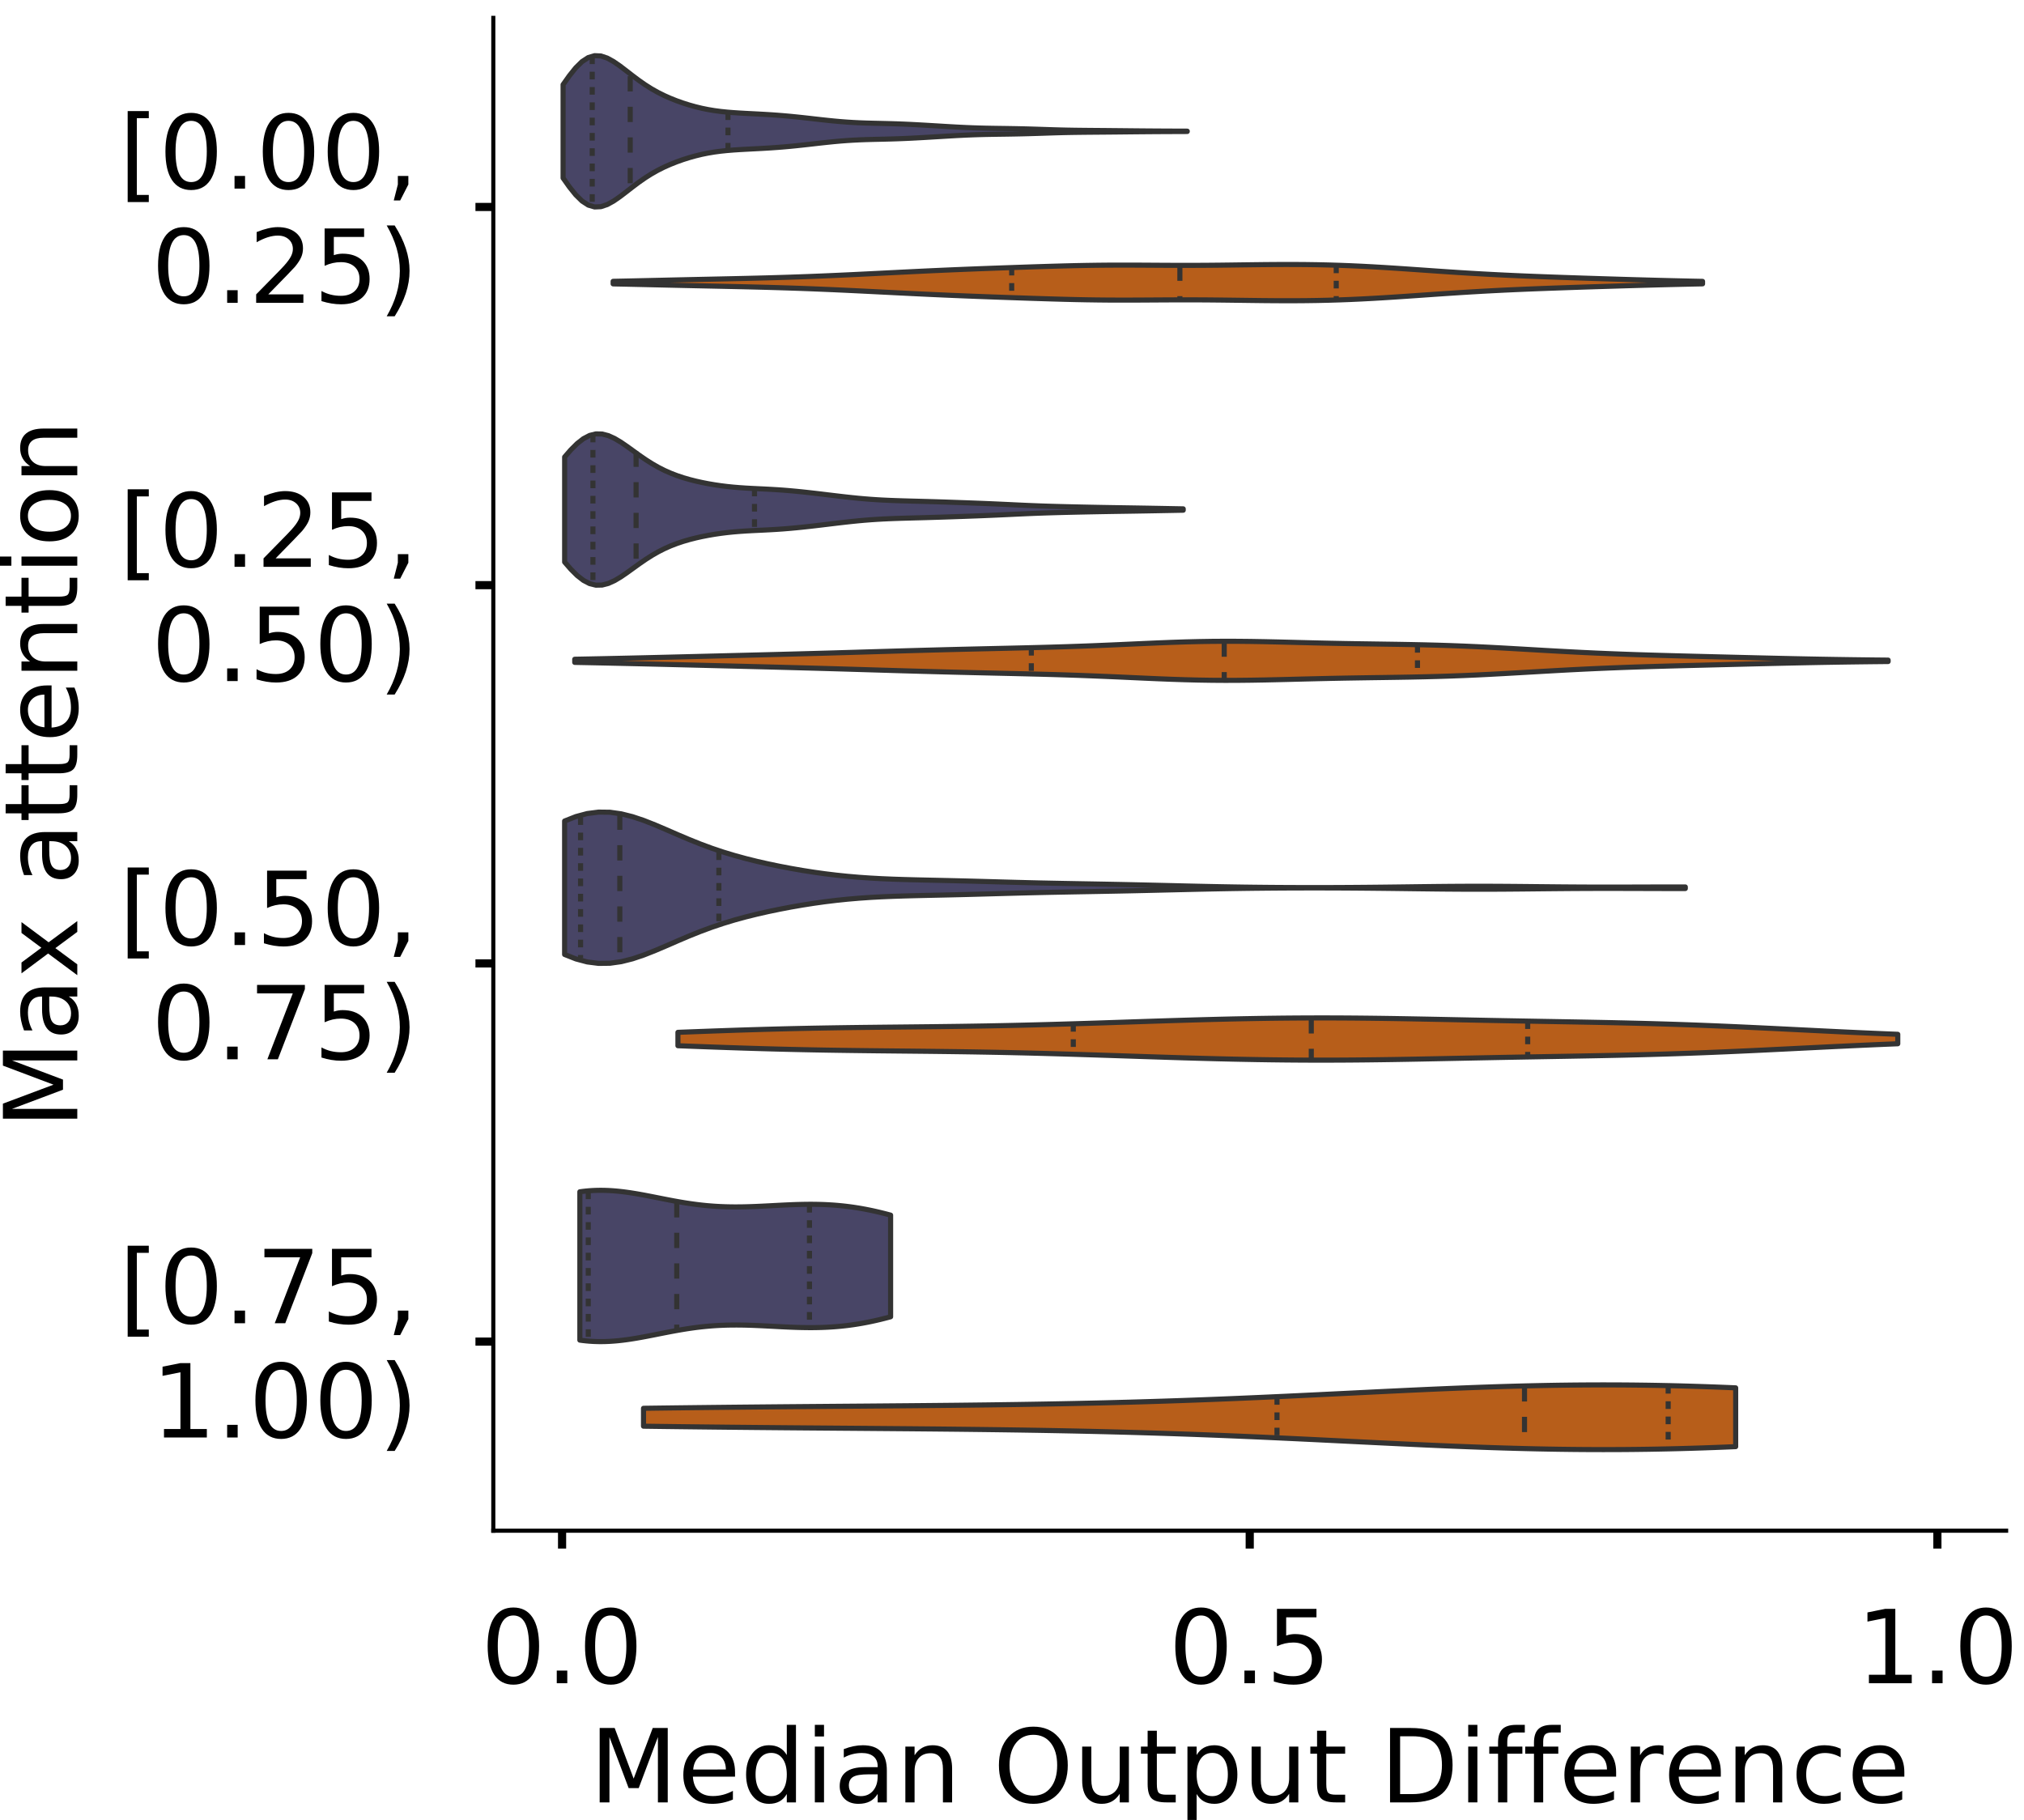 <?xml version="1.0" encoding="utf-8" standalone="no"?>
<!DOCTYPE svg PUBLIC "-//W3C//DTD SVG 1.1//EN"
  "http://www.w3.org/Graphics/SVG/1.1/DTD/svg11.dtd">
<!-- Created with matplotlib (https://matplotlib.org/) -->
<svg height="356.753pt" version="1.1" viewBox="0 0 396.753 356.753" width="396.753pt" xmlns="http://www.w3.org/2000/svg" xmlns:xlink="http://www.w3.org/1999/xlink">
 <defs>
  <style type="text/css">
*{stroke-linecap:butt;stroke-linejoin:round;}
  </style>
 </defs>
 <g id="figure_1">
  <g id="patch_1">
   <path d="M 0 356.753 
L 396.753 356.753 
L 396.753 0 
L 0 0 
z
" style="fill:#ffffff;"/>
  </g>
  <g id="axes_1">
   <g id="patch_2">
    <path d="M 96.7 300.053 
L 393.253 300.053 
L 393.253 3.5 
L 96.7 3.5 
z
" style="fill:#ffffff;"/>
   </g>
   <g id="PolyCollection_1">
    <defs>
     <path d="M 110.38 -321.854 
L 110.38 -340.17 
L 111.616 -341.915 
L 112.852 -343.458 
L 114.087 -344.674 
L 115.323 -345.478 
L 116.559 -345.839 
L 117.795 -345.783 
L 119.031 -345.371 
L 120.267 -344.692 
L 121.502 -343.84 
L 122.738 -342.898 
L 123.974 -341.939 
L 125.21 -341.011 
L 126.446 -340.148 
L 127.682 -339.365 
L 128.917 -338.666 
L 130.153 -338.046 
L 131.389 -337.495 
L 132.625 -337.004 
L 133.861 -336.565 
L 135.097 -336.173 
L 136.332 -335.827 
L 137.568 -335.528 
L 138.804 -335.276 
L 140.04 -335.07 
L 141.276 -334.906 
L 142.512 -334.777 
L 143.748 -334.677 
L 144.983 -334.596 
L 146.219 -334.527 
L 147.455 -334.463 
L 148.691 -334.399 
L 149.927 -334.33 
L 151.163 -334.254 
L 152.398 -334.167 
L 153.634 -334.068 
L 154.87 -333.958 
L 156.106 -333.835 
L 157.342 -333.704 
L 158.578 -333.566 
L 159.813 -333.426 
L 161.049 -333.287 
L 162.285 -333.153 
L 163.521 -333.029 
L 164.757 -332.918 
L 165.993 -332.823 
L 167.229 -332.744 
L 168.464 -332.683 
L 169.7 -332.637 
L 170.936 -332.602 
L 172.172 -332.573 
L 173.408 -332.544 
L 174.644 -332.512 
L 175.879 -332.473 
L 177.115 -332.426 
L 178.351 -332.371 
L 179.587 -332.308 
L 180.823 -332.24 
L 182.059 -332.168 
L 183.294 -332.094 
L 184.53 -332.019 
L 185.766 -331.945 
L 187.002 -331.874 
L 188.238 -331.808 
L 189.474 -331.749 
L 190.709 -331.699 
L 191.945 -331.659 
L 193.181 -331.628 
L 194.417 -331.604 
L 195.653 -331.585 
L 196.889 -331.567 
L 198.125 -331.548 
L 199.36 -331.526 
L 200.596 -331.499 
L 201.832 -331.466 
L 203.068 -331.429 
L 204.304 -331.388 
L 205.54 -331.348 
L 206.775 -331.309 
L 208.011 -331.275 
L 209.247 -331.247 
L 210.483 -331.225 
L 211.719 -331.208 
L 212.955 -331.195 
L 214.19 -331.184 
L 215.426 -331.174 
L 216.662 -331.164 
L 217.898 -331.152 
L 219.134 -331.14 
L 220.37 -331.128 
L 221.606 -331.115 
L 222.841 -331.103 
L 224.077 -331.092 
L 225.313 -331.082 
L 226.549 -331.073 
L 227.785 -331.066 
L 229.021 -331.06 
L 230.256 -331.054 
L 231.492 -331.05 
L 232.728 -331.045 
L 232.728 -330.979 
L 232.728 -330.979 
L 231.492 -330.974 
L 230.256 -330.969 
L 229.021 -330.964 
L 227.785 -330.958 
L 226.549 -330.951 
L 225.313 -330.942 
L 224.077 -330.932 
L 222.841 -330.921 
L 221.606 -330.909 
L 220.37 -330.896 
L 219.134 -330.883 
L 217.898 -330.871 
L 216.662 -330.86 
L 215.426 -330.85 
L 214.19 -330.84 
L 212.955 -330.829 
L 211.719 -330.816 
L 210.483 -330.799 
L 209.247 -330.777 
L 208.011 -330.749 
L 206.775 -330.714 
L 205.54 -330.676 
L 204.304 -330.635 
L 203.068 -330.595 
L 201.832 -330.558 
L 200.596 -330.525 
L 199.36 -330.498 
L 198.125 -330.475 
L 196.889 -330.456 
L 195.653 -330.439 
L 194.417 -330.42 
L 193.181 -330.396 
L 191.945 -330.365 
L 190.709 -330.325 
L 189.474 -330.275 
L 188.238 -330.216 
L 187.002 -330.15 
L 185.766 -330.078 
L 184.53 -330.004 
L 183.294 -329.93 
L 182.059 -329.855 
L 180.823 -329.784 
L 179.587 -329.716 
L 178.351 -329.653 
L 177.115 -329.598 
L 175.879 -329.55 
L 174.644 -329.511 
L 173.408 -329.479 
L 172.172 -329.451 
L 170.936 -329.422 
L 169.7 -329.387 
L 168.464 -329.341 
L 167.229 -329.279 
L 165.993 -329.201 
L 164.757 -329.106 
L 163.521 -328.995 
L 162.285 -328.87 
L 161.049 -328.737 
L 159.813 -328.598 
L 158.578 -328.458 
L 157.342 -328.32 
L 156.106 -328.188 
L 154.87 -328.066 
L 153.634 -327.955 
L 152.398 -327.857 
L 151.163 -327.77 
L 149.927 -327.694 
L 148.691 -327.625 
L 147.455 -327.561 
L 146.219 -327.497 
L 144.983 -327.428 
L 143.748 -327.347 
L 142.512 -327.246 
L 141.276 -327.118 
L 140.04 -326.954 
L 138.804 -326.747 
L 137.568 -326.496 
L 136.332 -326.196 
L 135.097 -325.851 
L 133.861 -325.459 
L 132.625 -325.019 
L 131.389 -324.528 
L 130.153 -323.978 
L 128.917 -323.358 
L 127.682 -322.659 
L 126.446 -321.876 
L 125.21 -321.012 
L 123.974 -320.085 
L 122.738 -319.125 
L 121.502 -318.184 
L 120.267 -317.331 
L 119.031 -316.652 
L 117.795 -316.241 
L 116.559 -316.184 
L 115.323 -316.546 
L 114.087 -317.35 
L 112.852 -318.565 
L 111.616 -320.109 
L 110.38 -321.854 
z
" id="m89bc55c4ec" style="stroke:#333333;"/>
    </defs>
    <g clip-path="url(#p9da6995c34)">
     <use style="fill:#484566;stroke:#333333;" x="0" xlink:href="#m89bc55c4ec" y="356.753"/>
    </g>
   </g>
   <g id="PolyCollection_2">
    <defs>
     <path d="M 120.188 -301.105 
L 120.188 -301.608 
L 122.345 -301.653 
L 124.502 -301.7 
L 126.659 -301.749 
L 128.816 -301.798 
L 130.973 -301.848 
L 133.13 -301.896 
L 135.288 -301.944 
L 137.445 -301.99 
L 139.602 -302.036 
L 141.759 -302.082 
L 143.916 -302.129 
L 146.073 -302.178 
L 148.23 -302.23 
L 150.387 -302.285 
L 152.545 -302.347 
L 154.702 -302.414 
L 156.859 -302.487 
L 159.016 -302.567 
L 161.173 -302.654 
L 163.33 -302.746 
L 165.487 -302.844 
L 167.644 -302.946 
L 169.802 -303.052 
L 171.959 -303.16 
L 174.116 -303.268 
L 176.273 -303.377 
L 178.43 -303.483 
L 180.587 -303.588 
L 182.744 -303.689 
L 184.901 -303.786 
L 187.059 -303.879 
L 189.216 -303.967 
L 191.373 -304.052 
L 193.53 -304.133 
L 195.687 -304.211 
L 197.844 -304.287 
L 200.001 -304.361 
L 202.159 -304.434 
L 204.316 -304.503 
L 206.473 -304.569 
L 208.63 -304.629 
L 210.787 -304.682 
L 212.944 -304.725 
L 215.101 -304.757 
L 217.258 -304.778 
L 219.416 -304.786 
L 221.573 -304.785 
L 223.73 -304.776 
L 225.887 -304.763 
L 228.044 -304.75 
L 230.201 -304.74 
L 232.358 -304.736 
L 234.515 -304.739 
L 236.673 -304.751 
L 238.83 -304.771 
L 240.987 -304.797 
L 243.144 -304.826 
L 245.301 -304.854 
L 247.458 -304.88 
L 249.615 -304.899 
L 251.772 -304.909 
L 253.93 -304.907 
L 256.087 -304.891 
L 258.244 -304.86 
L 260.401 -304.811 
L 262.558 -304.746 
L 264.715 -304.664 
L 266.872 -304.565 
L 269.029 -304.452 
L 271.187 -304.326 
L 273.344 -304.189 
L 275.501 -304.045 
L 277.658 -303.897 
L 279.815 -303.746 
L 281.972 -303.596 
L 284.129 -303.45 
L 286.286 -303.31 
L 288.444 -303.177 
L 290.601 -303.052 
L 292.758 -302.936 
L 294.915 -302.828 
L 297.072 -302.729 
L 299.229 -302.636 
L 301.386 -302.551 
L 303.543 -302.47 
L 305.701 -302.393 
L 307.858 -302.319 
L 310.015 -302.247 
L 312.172 -302.178 
L 314.329 -302.11 
L 316.486 -302.044 
L 318.643 -301.979 
L 320.8 -301.917 
L 322.958 -301.857 
L 325.115 -301.799 
L 327.272 -301.744 
L 329.429 -301.693 
L 331.586 -301.644 
L 333.743 -301.6 
L 333.743 -301.113 
L 333.743 -301.113 
L 331.586 -301.069 
L 329.429 -301.02 
L 327.272 -300.969 
L 325.115 -300.914 
L 322.958 -300.856 
L 320.8 -300.796 
L 318.643 -300.734 
L 316.486 -300.669 
L 314.329 -300.603 
L 312.172 -300.535 
L 310.015 -300.466 
L 307.858 -300.394 
L 305.701 -300.32 
L 303.543 -300.243 
L 301.386 -300.162 
L 299.229 -300.077 
L 297.072 -299.984 
L 294.915 -299.885 
L 292.758 -299.777 
L 290.601 -299.661 
L 288.444 -299.536 
L 286.286 -299.403 
L 284.129 -299.263 
L 281.972 -299.117 
L 279.815 -298.967 
L 277.658 -298.816 
L 275.501 -298.668 
L 273.344 -298.524 
L 271.187 -298.387 
L 269.029 -298.261 
L 266.872 -298.148 
L 264.715 -298.049 
L 262.558 -297.967 
L 260.401 -297.902 
L 258.244 -297.853 
L 256.087 -297.822 
L 253.93 -297.806 
L 251.772 -297.804 
L 249.615 -297.814 
L 247.458 -297.833 
L 245.301 -297.859 
L 243.144 -297.887 
L 240.987 -297.916 
L 238.83 -297.942 
L 236.673 -297.962 
L 234.515 -297.974 
L 232.358 -297.977 
L 230.201 -297.973 
L 228.044 -297.963 
L 225.887 -297.95 
L 223.73 -297.937 
L 221.573 -297.928 
L 219.416 -297.927 
L 217.258 -297.935 
L 215.101 -297.956 
L 212.944 -297.988 
L 210.787 -298.031 
L 208.63 -298.084 
L 206.473 -298.144 
L 204.316 -298.21 
L 202.159 -298.279 
L 200.001 -298.352 
L 197.844 -298.426 
L 195.687 -298.502 
L 193.53 -298.58 
L 191.373 -298.661 
L 189.216 -298.746 
L 187.059 -298.834 
L 184.901 -298.927 
L 182.744 -299.024 
L 180.587 -299.125 
L 178.43 -299.23 
L 176.273 -299.336 
L 174.116 -299.445 
L 171.959 -299.553 
L 169.802 -299.661 
L 167.644 -299.767 
L 165.487 -299.869 
L 163.33 -299.967 
L 161.173 -300.059 
L 159.016 -300.146 
L 156.859 -300.226 
L 154.702 -300.299 
L 152.545 -300.366 
L 150.387 -300.428 
L 148.23 -300.483 
L 146.073 -300.535 
L 143.916 -300.584 
L 141.759 -300.631 
L 139.602 -300.677 
L 137.445 -300.723 
L 135.288 -300.769 
L 133.13 -300.817 
L 130.973 -300.865 
L 128.816 -300.915 
L 126.659 -300.964 
L 124.502 -301.013 
L 122.345 -301.06 
L 120.188 -301.105 
z
" id="me4d6d46ec4" style="stroke:#333333;"/>
    </defs>
    <g clip-path="url(#p9da6995c34)">
     <use style="fill:#b75e1a;stroke:#333333;" x="0" xlink:href="#me4d6d46ec4" y="356.753"/>
    </g>
   </g>
   <g id="PolyCollection_3">
    <defs>
     <path d="M 110.683 -246.574 
L 110.683 -267.173 
L 111.908 -268.583 
L 113.133 -269.803 
L 114.358 -270.758 
L 115.583 -271.398 
L 116.807 -271.701 
L 118.032 -271.677 
L 119.257 -271.359 
L 120.482 -270.803 
L 121.707 -270.074 
L 122.931 -269.236 
L 124.156 -268.352 
L 125.381 -267.47 
L 126.606 -266.628 
L 127.831 -265.85 
L 129.056 -265.149 
L 130.28 -264.529 
L 131.505 -263.988 
L 132.73 -263.517 
L 133.955 -263.109 
L 135.18 -262.754 
L 136.404 -262.443 
L 137.629 -262.17 
L 138.854 -261.931 
L 140.079 -261.722 
L 141.304 -261.542 
L 142.528 -261.39 
L 143.753 -261.264 
L 144.978 -261.162 
L 146.203 -261.079 
L 147.428 -261.011 
L 148.653 -260.951 
L 149.877 -260.893 
L 151.102 -260.829 
L 152.327 -260.756 
L 153.552 -260.671 
L 154.777 -260.572 
L 156.001 -260.46 
L 157.226 -260.337 
L 158.451 -260.205 
L 159.676 -260.065 
L 160.901 -259.921 
L 162.126 -259.773 
L 163.35 -259.626 
L 164.575 -259.48 
L 165.8 -259.339 
L 167.025 -259.206 
L 168.25 -259.083 
L 169.474 -258.973 
L 170.699 -258.876 
L 171.924 -258.794 
L 173.149 -258.725 
L 174.374 -258.669 
L 175.598 -258.622 
L 176.823 -258.582 
L 178.048 -258.547 
L 179.273 -258.514 
L 180.498 -258.482 
L 181.723 -258.448 
L 182.947 -258.412 
L 184.172 -258.375 
L 185.397 -258.335 
L 186.622 -258.294 
L 187.847 -258.251 
L 189.071 -258.208 
L 190.296 -258.163 
L 191.521 -258.118 
L 192.746 -258.07 
L 193.971 -258.019 
L 195.196 -257.966 
L 196.42 -257.91 
L 197.645 -257.853 
L 198.87 -257.794 
L 200.095 -257.737 
L 201.32 -257.682 
L 202.544 -257.631 
L 203.769 -257.584 
L 204.994 -257.542 
L 206.219 -257.504 
L 207.444 -257.47 
L 208.668 -257.438 
L 209.893 -257.409 
L 211.118 -257.381 
L 212.343 -257.355 
L 213.568 -257.33 
L 214.793 -257.306 
L 216.017 -257.283 
L 217.242 -257.262 
L 218.467 -257.242 
L 219.692 -257.223 
L 220.917 -257.204 
L 222.141 -257.185 
L 223.366 -257.165 
L 224.591 -257.144 
L 225.816 -257.122 
L 227.041 -257.1 
L 228.265 -257.077 
L 229.49 -257.054 
L 230.715 -257.031 
L 231.94 -257.008 
L 231.94 -256.739 
L 231.94 -256.739 
L 230.715 -256.716 
L 229.49 -256.693 
L 228.265 -256.67 
L 227.041 -256.647 
L 225.816 -256.625 
L 224.591 -256.603 
L 223.366 -256.582 
L 222.141 -256.562 
L 220.917 -256.543 
L 219.692 -256.524 
L 218.467 -256.505 
L 217.242 -256.485 
L 216.017 -256.464 
L 214.793 -256.441 
L 213.568 -256.417 
L 212.343 -256.392 
L 211.118 -256.366 
L 209.893 -256.338 
L 208.668 -256.309 
L 207.444 -256.277 
L 206.219 -256.243 
L 204.994 -256.205 
L 203.769 -256.163 
L 202.544 -256.116 
L 201.32 -256.065 
L 200.095 -256.01 
L 198.87 -255.953 
L 197.645 -255.894 
L 196.42 -255.837 
L 195.196 -255.781 
L 193.971 -255.728 
L 192.746 -255.677 
L 191.521 -255.629 
L 190.296 -255.584 
L 189.071 -255.539 
L 187.847 -255.496 
L 186.622 -255.453 
L 185.397 -255.412 
L 184.172 -255.372 
L 182.947 -255.335 
L 181.723 -255.299 
L 180.498 -255.265 
L 179.273 -255.233 
L 178.048 -255.2 
L 176.823 -255.165 
L 175.598 -255.125 
L 174.374 -255.078 
L 173.149 -255.022 
L 171.924 -254.953 
L 170.699 -254.871 
L 169.474 -254.774 
L 168.25 -254.664 
L 167.025 -254.541 
L 165.8 -254.408 
L 164.575 -254.267 
L 163.35 -254.121 
L 162.126 -253.974 
L 160.901 -253.826 
L 159.676 -253.682 
L 158.451 -253.542 
L 157.226 -253.41 
L 156.001 -253.287 
L 154.777 -253.175 
L 153.552 -253.076 
L 152.327 -252.991 
L 151.102 -252.918 
L 149.877 -252.854 
L 148.653 -252.796 
L 147.428 -252.736 
L 146.203 -252.668 
L 144.978 -252.585 
L 143.753 -252.483 
L 142.528 -252.357 
L 141.304 -252.205 
L 140.079 -252.025 
L 138.854 -251.816 
L 137.629 -251.577 
L 136.404 -251.304 
L 135.18 -250.993 
L 133.955 -250.638 
L 132.73 -250.23 
L 131.505 -249.759 
L 130.28 -249.218 
L 129.056 -248.598 
L 127.831 -247.897 
L 126.606 -247.119 
L 125.381 -246.277 
L 124.156 -245.395 
L 122.931 -244.511 
L 121.707 -243.673 
L 120.482 -242.944 
L 119.257 -242.388 
L 118.032 -242.07 
L 116.807 -242.046 
L 115.583 -242.349 
L 114.358 -242.989 
L 113.133 -243.944 
L 111.908 -245.164 
L 110.683 -246.574 
z
" id="m257d981f28" style="stroke:#333333;"/>
    </defs>
    <g clip-path="url(#p9da6995c34)">
     <use style="fill:#484566;stroke:#333333;" x="0" xlink:href="#m257d981f28" y="356.753"/>
    </g>
   </g>
   <g id="PolyCollection_4">
    <defs>
     <path d="M 112.663 -226.909 
L 112.663 -227.528 
L 115.263 -227.578 
L 117.864 -227.631 
L 120.464 -227.686 
L 123.065 -227.744 
L 125.666 -227.804 
L 128.266 -227.865 
L 130.867 -227.928 
L 133.467 -227.992 
L 136.068 -228.057 
L 138.669 -228.122 
L 141.269 -228.187 
L 143.87 -228.252 
L 146.47 -228.317 
L 149.071 -228.383 
L 151.672 -228.449 
L 154.272 -228.517 
L 156.873 -228.586 
L 159.473 -228.657 
L 162.074 -228.73 
L 164.674 -228.806 
L 167.275 -228.882 
L 169.876 -228.96 
L 172.476 -229.037 
L 175.077 -229.114 
L 177.677 -229.19 
L 180.278 -229.264 
L 182.879 -229.334 
L 185.479 -229.402 
L 188.08 -229.467 
L 190.68 -229.529 
L 193.281 -229.589 
L 195.882 -229.648 
L 198.482 -229.707 
L 201.083 -229.769 
L 203.683 -229.834 
L 206.284 -229.905 
L 208.885 -229.983 
L 211.485 -230.071 
L 214.086 -230.168 
L 216.686 -230.274 
L 219.287 -230.388 
L 221.888 -230.505 
L 224.488 -230.623 
L 227.089 -230.736 
L 229.689 -230.838 
L 232.29 -230.924 
L 234.891 -230.989 
L 237.491 -231.032 
L 240.092 -231.049 
L 242.692 -231.042 
L 245.293 -231.015 
L 247.894 -230.969 
L 250.494 -230.912 
L 253.095 -230.848 
L 255.695 -230.782 
L 258.296 -230.719 
L 260.897 -230.661 
L 263.497 -230.61 
L 266.098 -230.566 
L 268.698 -230.527 
L 271.299 -230.489 
L 273.9 -230.451 
L 276.5 -230.406 
L 279.101 -230.352 
L 281.701 -230.285 
L 284.302 -230.202 
L 286.903 -230.104 
L 289.503 -229.99 
L 292.104 -229.862 
L 294.704 -229.723 
L 297.305 -229.575 
L 299.906 -229.425 
L 302.506 -229.274 
L 305.107 -229.127 
L 307.707 -228.987 
L 310.308 -228.855 
L 312.908 -228.734 
L 315.509 -228.623 
L 318.11 -228.523 
L 320.71 -228.432 
L 323.311 -228.35 
L 325.911 -228.274 
L 328.512 -228.203 
L 331.113 -228.136 
L 333.713 -228.07 
L 336.314 -228.005 
L 338.914 -227.94 
L 341.515 -227.876 
L 344.116 -227.812 
L 346.716 -227.75 
L 349.317 -227.69 
L 351.917 -227.632 
L 354.518 -227.579 
L 357.119 -227.53 
L 359.719 -227.486 
L 362.32 -227.447 
L 364.92 -227.412 
L 367.521 -227.382 
L 370.122 -227.356 
L 370.122 -227.081 
L 370.122 -227.081 
L 367.521 -227.054 
L 364.92 -227.024 
L 362.32 -226.99 
L 359.719 -226.95 
L 357.119 -226.906 
L 354.518 -226.857 
L 351.917 -226.804 
L 349.317 -226.747 
L 346.716 -226.687 
L 344.116 -226.624 
L 341.515 -226.56 
L 338.914 -226.496 
L 336.314 -226.431 
L 333.713 -226.366 
L 331.113 -226.301 
L 328.512 -226.233 
L 325.911 -226.162 
L 323.311 -226.086 
L 320.71 -226.004 
L 318.11 -225.913 
L 315.509 -225.813 
L 312.908 -225.702 
L 310.308 -225.581 
L 307.707 -225.45 
L 305.107 -225.309 
L 302.506 -225.162 
L 299.906 -225.012 
L 297.305 -224.861 
L 294.704 -224.714 
L 292.104 -224.574 
L 289.503 -224.446 
L 286.903 -224.332 
L 284.302 -224.234 
L 281.701 -224.152 
L 279.101 -224.085 
L 276.5 -224.03 
L 273.9 -223.986 
L 271.299 -223.947 
L 268.698 -223.91 
L 266.098 -223.87 
L 263.497 -223.826 
L 260.897 -223.775 
L 258.296 -223.717 
L 255.695 -223.654 
L 253.095 -223.588 
L 250.494 -223.524 
L 247.894 -223.467 
L 245.293 -223.422 
L 242.692 -223.394 
L 240.092 -223.387 
L 237.491 -223.405 
L 234.891 -223.447 
L 232.29 -223.512 
L 229.689 -223.598 
L 227.089 -223.7 
L 224.488 -223.813 
L 221.888 -223.931 
L 219.287 -224.049 
L 216.686 -224.162 
L 214.086 -224.268 
L 211.485 -224.366 
L 208.885 -224.453 
L 206.284 -224.532 
L 203.683 -224.603 
L 201.083 -224.668 
L 198.482 -224.729 
L 195.882 -224.788 
L 193.281 -224.847 
L 190.68 -224.907 
L 188.08 -224.969 
L 185.479 -225.034 
L 182.879 -225.102 
L 180.278 -225.173 
L 177.677 -225.246 
L 175.077 -225.322 
L 172.476 -225.399 
L 169.876 -225.477 
L 167.275 -225.554 
L 164.674 -225.631 
L 162.074 -225.706 
L 159.473 -225.779 
L 156.873 -225.85 
L 154.272 -225.919 
L 151.672 -225.987 
L 149.071 -226.054 
L 146.47 -226.119 
L 143.87 -226.185 
L 141.269 -226.25 
L 138.669 -226.315 
L 136.068 -226.38 
L 133.467 -226.444 
L 130.867 -226.508 
L 128.266 -226.571 
L 125.666 -226.632 
L 123.065 -226.692 
L 120.464 -226.75 
L 117.864 -226.806 
L 115.263 -226.859 
L 112.663 -226.909 
z
" id="m68533bfded" style="stroke:#333333;"/>
    </defs>
    <g clip-path="url(#p9da6995c34)">
     <use style="fill:#b75e1a;stroke:#333333;" x="0" xlink:href="#m68533bfded" y="356.753"/>
    </g>
   </g>
   <g id="PolyCollection_5">
    <defs>
     <path d="M 110.677 -169.655 
L 110.677 -195.815 
L 112.896 -196.689 
L 115.115 -197.28 
L 117.334 -197.563 
L 119.553 -197.537 
L 121.772 -197.225 
L 123.991 -196.669 
L 126.21 -195.923 
L 128.429 -195.046 
L 130.648 -194.099 
L 132.867 -193.134 
L 135.086 -192.193 
L 137.305 -191.303 
L 139.524 -190.483 
L 141.743 -189.737 
L 143.962 -189.064 
L 146.181 -188.456 
L 148.4 -187.905 
L 150.619 -187.402 
L 152.838 -186.942 
L 155.057 -186.52 
L 157.276 -186.134 
L 159.495 -185.786 
L 161.714 -185.476 
L 163.933 -185.206 
L 166.152 -184.976 
L 168.371 -184.785 
L 170.59 -184.632 
L 172.809 -184.511 
L 175.028 -184.417 
L 177.248 -184.345 
L 179.467 -184.286 
L 181.686 -184.235 
L 183.905 -184.186 
L 186.124 -184.137 
L 188.343 -184.084 
L 190.562 -184.028 
L 192.781 -183.968 
L 195 -183.906 
L 197.219 -183.844 
L 199.438 -183.785 
L 201.657 -183.728 
L 203.876 -183.676 
L 206.095 -183.629 
L 208.314 -183.585 
L 210.533 -183.544 
L 212.752 -183.504 
L 214.971 -183.465 
L 217.19 -183.424 
L 219.409 -183.381 
L 221.628 -183.335 
L 223.847 -183.286 
L 226.066 -183.235 
L 228.285 -183.183 
L 230.504 -183.13 
L 232.723 -183.077 
L 234.942 -183.026 
L 237.161 -182.979 
L 239.38 -182.935 
L 241.599 -182.896 
L 243.819 -182.862 
L 246.038 -182.834 
L 248.257 -182.811 
L 250.476 -182.793 
L 252.695 -182.781 
L 254.914 -182.773 
L 257.133 -182.77 
L 259.352 -182.771 
L 261.571 -182.777 
L 263.79 -182.788 
L 266.009 -182.802 
L 268.228 -182.821 
L 270.447 -182.843 
L 272.666 -182.869 
L 274.885 -182.896 
L 277.104 -182.925 
L 279.323 -182.953 
L 281.542 -182.978 
L 283.761 -182.999 
L 285.98 -183.015 
L 288.199 -183.024 
L 290.418 -183.026 
L 292.637 -183.02 
L 294.856 -183.008 
L 297.075 -182.991 
L 299.294 -182.97 
L 301.513 -182.947 
L 303.732 -182.925 
L 305.951 -182.904 
L 308.17 -182.887 
L 310.389 -182.874 
L 312.609 -182.866 
L 314.828 -182.864 
L 317.047 -182.865 
L 319.266 -182.87 
L 321.485 -182.876 
L 323.704 -182.883 
L 325.923 -182.889 
L 328.142 -182.892 
L 330.361 -182.892 
L 330.361 -182.579 
L 330.361 -182.579 
L 328.142 -182.578 
L 325.923 -182.581 
L 323.704 -182.587 
L 321.485 -182.594 
L 319.266 -182.6 
L 317.047 -182.605 
L 314.828 -182.607 
L 312.609 -182.604 
L 310.389 -182.596 
L 308.17 -182.584 
L 305.951 -182.566 
L 303.732 -182.546 
L 301.513 -182.523 
L 299.294 -182.5 
L 297.075 -182.479 
L 294.856 -182.462 
L 292.637 -182.45 
L 290.418 -182.445 
L 288.199 -182.446 
L 285.98 -182.456 
L 283.761 -182.471 
L 281.542 -182.492 
L 279.323 -182.518 
L 277.104 -182.545 
L 274.885 -182.574 
L 272.666 -182.602 
L 270.447 -182.627 
L 268.228 -182.649 
L 266.009 -182.668 
L 263.79 -182.683 
L 261.571 -182.693 
L 259.352 -182.699 
L 257.133 -182.7 
L 254.914 -182.697 
L 252.695 -182.69 
L 250.476 -182.677 
L 248.257 -182.659 
L 246.038 -182.636 
L 243.819 -182.608 
L 241.599 -182.574 
L 239.38 -182.535 
L 237.161 -182.491 
L 234.942 -182.444 
L 232.723 -182.393 
L 230.504 -182.341 
L 228.285 -182.288 
L 226.066 -182.235 
L 223.847 -182.184 
L 221.628 -182.135 
L 219.409 -182.09 
L 217.19 -182.047 
L 214.971 -182.006 
L 212.752 -181.966 
L 210.533 -181.926 
L 208.314 -181.885 
L 206.095 -181.842 
L 203.876 -181.794 
L 201.657 -181.742 
L 199.438 -181.686 
L 197.219 -181.626 
L 195 -181.564 
L 192.781 -181.503 
L 190.562 -181.443 
L 188.343 -181.386 
L 186.124 -181.333 
L 183.905 -181.284 
L 181.686 -181.236 
L 179.467 -181.185 
L 177.248 -181.126 
L 175.028 -181.053 
L 172.809 -180.959 
L 170.59 -180.839 
L 168.371 -180.685 
L 166.152 -180.495 
L 163.933 -180.265 
L 161.714 -179.995 
L 159.495 -179.685 
L 157.276 -179.336 
L 155.057 -178.951 
L 152.838 -178.528 
L 150.619 -178.068 
L 148.4 -177.565 
L 146.181 -177.014 
L 143.962 -176.407 
L 141.743 -175.733 
L 139.524 -174.987 
L 137.305 -174.167 
L 135.086 -173.278 
L 132.867 -172.336 
L 130.648 -171.371 
L 128.429 -170.424 
L 126.21 -169.548 
L 123.991 -168.801 
L 121.772 -168.245 
L 119.553 -167.933 
L 117.334 -167.907 
L 115.115 -168.19 
L 112.896 -168.781 
L 110.677 -169.655 
z
" id="m5b2186f14b" style="stroke:#333333;"/>
    </defs>
    <g clip-path="url(#p9da6995c34)">
     <use style="fill:#484566;stroke:#333333;" x="0" xlink:href="#m5b2186f14b" y="356.753"/>
    </g>
   </g>
   <g id="PolyCollection_6">
    <defs>
     <path d="M 132.892 -151.767 
L 132.892 -154.393 
L 135.307 -154.485 
L 137.723 -154.575 
L 140.138 -154.663 
L 142.553 -154.748 
L 144.969 -154.829 
L 147.384 -154.905 
L 149.799 -154.977 
L 152.215 -155.042 
L 154.63 -155.103 
L 157.045 -155.157 
L 159.461 -155.206 
L 161.876 -155.249 
L 164.291 -155.288 
L 166.707 -155.322 
L 169.122 -155.353 
L 171.537 -155.38 
L 173.953 -155.406 
L 176.368 -155.43 
L 178.783 -155.455 
L 181.199 -155.48 
L 183.614 -155.507 
L 186.029 -155.537 
L 188.445 -155.569 
L 190.86 -155.606 
L 193.275 -155.646 
L 195.691 -155.692 
L 198.106 -155.742 
L 200.521 -155.797 
L 202.937 -155.857 
L 205.352 -155.921 
L 207.767 -155.989 
L 210.183 -156.061 
L 212.598 -156.135 
L 215.013 -156.212 
L 217.429 -156.291 
L 219.844 -156.371 
L 222.259 -156.451 
L 224.675 -156.531 
L 227.09 -156.609 
L 229.505 -156.686 
L 231.921 -156.759 
L 234.336 -156.83 
L 236.751 -156.896 
L 239.167 -156.958 
L 241.582 -157.015 
L 243.997 -157.065 
L 246.413 -157.109 
L 248.828 -157.146 
L 251.243 -157.176 
L 253.659 -157.197 
L 256.074 -157.211 
L 258.489 -157.217 
L 260.905 -157.215 
L 263.32 -157.205 
L 265.735 -157.188 
L 268.151 -157.164 
L 270.566 -157.134 
L 272.981 -157.098 
L 275.397 -157.058 
L 277.812 -157.014 
L 280.227 -156.968 
L 282.643 -156.92 
L 285.058 -156.871 
L 287.473 -156.822 
L 289.889 -156.773 
L 292.304 -156.725 
L 294.719 -156.679 
L 297.135 -156.634 
L 299.55 -156.59 
L 301.965 -156.547 
L 304.381 -156.505 
L 306.796 -156.463 
L 309.211 -156.42 
L 311.627 -156.375 
L 314.042 -156.328 
L 316.457 -156.278 
L 318.873 -156.223 
L 321.288 -156.164 
L 323.703 -156.1 
L 326.119 -156.029 
L 328.534 -155.953 
L 330.949 -155.87 
L 333.365 -155.78 
L 335.78 -155.685 
L 338.195 -155.584 
L 340.611 -155.478 
L 343.026 -155.367 
L 345.441 -155.253 
L 347.857 -155.136 
L 350.272 -155.017 
L 352.687 -154.897 
L 355.103 -154.777 
L 357.518 -154.658 
L 359.933 -154.541 
L 362.349 -154.426 
L 364.764 -154.315 
L 367.179 -154.208 
L 369.595 -154.105 
L 372.01 -154.007 
L 372.01 -152.153 
L 372.01 -152.153 
L 369.595 -152.055 
L 367.179 -151.952 
L 364.764 -151.845 
L 362.349 -151.733 
L 359.933 -151.619 
L 357.518 -151.501 
L 355.103 -151.382 
L 352.687 -151.262 
L 350.272 -151.142 
L 347.857 -151.024 
L 345.441 -150.906 
L 343.026 -150.792 
L 340.611 -150.682 
L 338.195 -150.576 
L 335.78 -150.475 
L 333.365 -150.379 
L 330.949 -150.29 
L 328.534 -150.207 
L 326.119 -150.13 
L 323.703 -150.06 
L 321.288 -149.995 
L 318.873 -149.936 
L 316.457 -149.882 
L 314.042 -149.832 
L 311.627 -149.785 
L 309.211 -149.74 
L 306.796 -149.697 
L 304.381 -149.655 
L 301.965 -149.612 
L 299.55 -149.57 
L 297.135 -149.526 
L 294.719 -149.481 
L 292.304 -149.434 
L 289.889 -149.387 
L 287.473 -149.338 
L 285.058 -149.289 
L 282.643 -149.24 
L 280.227 -149.192 
L 277.812 -149.145 
L 275.397 -149.102 
L 272.981 -149.061 
L 270.566 -149.026 
L 268.151 -148.996 
L 265.735 -148.972 
L 263.32 -148.955 
L 260.905 -148.945 
L 258.489 -148.943 
L 256.074 -148.948 
L 253.659 -148.962 
L 251.243 -148.984 
L 248.828 -149.014 
L 246.413 -149.051 
L 243.997 -149.095 
L 241.582 -149.145 
L 239.167 -149.201 
L 236.751 -149.263 
L 234.336 -149.33 
L 231.921 -149.4 
L 229.505 -149.474 
L 227.09 -149.551 
L 224.675 -149.629 
L 222.259 -149.709 
L 219.844 -149.789 
L 217.429 -149.869 
L 215.013 -149.947 
L 212.598 -150.024 
L 210.183 -150.099 
L 207.767 -150.171 
L 205.352 -150.239 
L 202.937 -150.303 
L 200.521 -150.363 
L 198.106 -150.418 
L 195.691 -150.468 
L 193.275 -150.513 
L 190.86 -150.554 
L 188.445 -150.591 
L 186.029 -150.623 
L 183.614 -150.653 
L 181.199 -150.68 
L 178.783 -150.705 
L 176.368 -150.729 
L 173.953 -150.754 
L 171.537 -150.779 
L 169.122 -150.807 
L 166.707 -150.838 
L 164.291 -150.872 
L 161.876 -150.91 
L 159.461 -150.954 
L 157.045 -151.003 
L 154.63 -151.057 
L 152.215 -151.117 
L 149.799 -151.183 
L 147.384 -151.254 
L 144.969 -151.331 
L 142.553 -151.412 
L 140.138 -151.496 
L 137.723 -151.584 
L 135.307 -151.675 
L 132.892 -151.767 
z
" id="m1a8f57c0b2" style="stroke:#333333;"/>
    </defs>
    <g clip-path="url(#p9da6995c34)">
     <use style="fill:#b75e1a;stroke:#333333;" x="0" xlink:href="#m1a8f57c0b2" y="356.753"/>
    </g>
   </g>
   <g id="PolyCollection_7">
    <defs>
     <path d="M 113.665 -94.058 
L 113.665 -123.136 
L 114.28 -123.217 
L 114.895 -123.285 
L 115.511 -123.339 
L 116.126 -123.38 
L 116.741 -123.408 
L 117.357 -123.422 
L 117.972 -123.424 
L 118.587 -123.414 
L 119.203 -123.392 
L 119.818 -123.359 
L 120.433 -123.315 
L 121.049 -123.26 
L 121.664 -123.196 
L 122.279 -123.123 
L 122.895 -123.042 
L 123.51 -122.954 
L 124.125 -122.858 
L 124.741 -122.757 
L 125.356 -122.65 
L 125.971 -122.539 
L 126.587 -122.424 
L 127.202 -122.306 
L 127.817 -122.186 
L 128.432 -122.064 
L 129.048 -121.942 
L 129.663 -121.82 
L 130.278 -121.699 
L 130.894 -121.58 
L 131.509 -121.462 
L 132.124 -121.347 
L 132.74 -121.236 
L 133.355 -121.128 
L 133.97 -121.025 
L 134.586 -120.926 
L 135.201 -120.833 
L 135.816 -120.745 
L 136.432 -120.663 
L 137.047 -120.587 
L 137.662 -120.517 
L 138.278 -120.453 
L 138.893 -120.397 
L 139.508 -120.347 
L 140.124 -120.303 
L 140.739 -120.266 
L 141.354 -120.235 
L 141.97 -120.211 
L 142.585 -120.193 
L 143.2 -120.181 
L 143.816 -120.174 
L 144.431 -120.173 
L 145.046 -120.177 
L 145.661 -120.186 
L 146.277 -120.199 
L 146.892 -120.216 
L 147.507 -120.237 
L 148.123 -120.26 
L 148.738 -120.287 
L 149.353 -120.315 
L 149.969 -120.346 
L 150.584 -120.377 
L 151.199 -120.409 
L 151.815 -120.442 
L 152.43 -120.474 
L 153.045 -120.506 
L 153.661 -120.536 
L 154.276 -120.565 
L 154.891 -120.592 
L 155.507 -120.616 
L 156.122 -120.637 
L 156.737 -120.654 
L 157.353 -120.668 
L 157.968 -120.678 
L 158.583 -120.683 
L 159.199 -120.683 
L 159.814 -120.678 
L 160.429 -120.667 
L 161.045 -120.65 
L 161.66 -120.628 
L 162.275 -120.599 
L 162.891 -120.563 
L 163.506 -120.521 
L 164.121 -120.472 
L 164.736 -120.416 
L 165.352 -120.353 
L 165.967 -120.282 
L 166.582 -120.205 
L 167.198 -120.12 
L 167.813 -120.028 
L 168.428 -119.929 
L 169.044 -119.822 
L 169.659 -119.709 
L 170.274 -119.588 
L 170.89 -119.461 
L 171.505 -119.326 
L 172.12 -119.186 
L 172.736 -119.038 
L 173.351 -118.885 
L 173.966 -118.726 
L 174.582 -118.561 
L 174.582 -98.633 
L 174.582 -98.633 
L 173.966 -98.468 
L 173.351 -98.309 
L 172.736 -98.155 
L 172.12 -98.008 
L 171.505 -97.867 
L 170.89 -97.733 
L 170.274 -97.606 
L 169.659 -97.485 
L 169.044 -97.372 
L 168.428 -97.265 
L 167.813 -97.166 
L 167.198 -97.074 
L 166.582 -96.989 
L 165.967 -96.911 
L 165.352 -96.841 
L 164.736 -96.778 
L 164.121 -96.722 
L 163.506 -96.673 
L 162.891 -96.631 
L 162.275 -96.595 
L 161.66 -96.566 
L 161.045 -96.543 
L 160.429 -96.527 
L 159.814 -96.516 
L 159.199 -96.511 
L 158.583 -96.511 
L 157.968 -96.516 
L 157.353 -96.526 
L 156.737 -96.539 
L 156.122 -96.557 
L 155.507 -96.578 
L 154.891 -96.602 
L 154.276 -96.629 
L 153.661 -96.657 
L 153.045 -96.688 
L 152.43 -96.719 
L 151.815 -96.752 
L 151.199 -96.784 
L 150.584 -96.817 
L 149.969 -96.848 
L 149.353 -96.878 
L 148.738 -96.907 
L 148.123 -96.933 
L 147.507 -96.957 
L 146.892 -96.978 
L 146.277 -96.995 
L 145.661 -97.008 
L 145.046 -97.017 
L 144.431 -97.021 
L 143.816 -97.019 
L 143.2 -97.013 
L 142.585 -97.001 
L 141.97 -96.983 
L 141.354 -96.958 
L 140.739 -96.928 
L 140.124 -96.891 
L 139.508 -96.847 
L 138.893 -96.797 
L 138.278 -96.74 
L 137.662 -96.677 
L 137.047 -96.607 
L 136.432 -96.531 
L 135.816 -96.449 
L 135.201 -96.361 
L 134.586 -96.268 
L 133.97 -96.169 
L 133.355 -96.066 
L 132.74 -95.958 
L 132.124 -95.846 
L 131.509 -95.732 
L 130.894 -95.614 
L 130.278 -95.494 
L 129.663 -95.373 
L 129.048 -95.251 
L 128.432 -95.129 
L 127.817 -95.008 
L 127.202 -94.888 
L 126.587 -94.77 
L 125.971 -94.655 
L 125.356 -94.544 
L 124.741 -94.437 
L 124.125 -94.336 
L 123.51 -94.24 
L 122.895 -94.151 
L 122.279 -94.07 
L 121.664 -93.997 
L 121.049 -93.933 
L 120.433 -93.879 
L 119.818 -93.835 
L 119.203 -93.801 
L 118.587 -93.779 
L 117.972 -93.769 
L 117.357 -93.771 
L 116.741 -93.786 
L 116.126 -93.813 
L 115.511 -93.854 
L 114.895 -93.909 
L 114.28 -93.976 
L 113.665 -94.058 
z
" id="mb6c493e06f" style="stroke:#333333;"/>
    </defs>
    <g clip-path="url(#p9da6995c34)">
     <use style="fill:#484566;stroke:#333333;" x="0" xlink:href="#mb6c493e06f" y="356.753"/>
    </g>
   </g>
   <g id="PolyCollection_8">
    <defs>
     <path d="M 126.144 -77.187 
L 126.144 -80.696 
L 128.307 -80.725 
L 130.469 -80.753 
L 132.632 -80.78 
L 134.794 -80.806 
L 136.957 -80.831 
L 139.119 -80.855 
L 141.282 -80.878 
L 143.444 -80.901 
L 145.607 -80.922 
L 147.769 -80.943 
L 149.932 -80.963 
L 152.094 -80.983 
L 154.257 -81.002 
L 156.419 -81.02 
L 158.582 -81.038 
L 160.744 -81.055 
L 162.907 -81.073 
L 165.069 -81.09 
L 167.232 -81.107 
L 169.395 -81.124 
L 171.557 -81.142 
L 173.72 -81.16 
L 175.882 -81.178 
L 178.045 -81.196 
L 180.207 -81.216 
L 182.37 -81.236 
L 184.532 -81.257 
L 186.695 -81.279 
L 188.857 -81.303 
L 191.02 -81.328 
L 193.182 -81.354 
L 195.345 -81.382 
L 197.507 -81.412 
L 199.67 -81.443 
L 201.832 -81.477 
L 203.995 -81.513 
L 206.157 -81.551 
L 208.32 -81.592 
L 210.482 -81.635 
L 212.645 -81.682 
L 214.808 -81.73 
L 216.97 -81.782 
L 219.133 -81.837 
L 221.295 -81.895 
L 223.458 -81.956 
L 225.62 -82.021 
L 227.783 -82.088 
L 229.945 -82.159 
L 232.108 -82.233 
L 234.27 -82.31 
L 236.433 -82.391 
L 238.595 -82.474 
L 240.758 -82.561 
L 242.92 -82.65 
L 245.083 -82.743 
L 247.245 -82.837 
L 249.408 -82.935 
L 251.57 -83.034 
L 253.733 -83.136 
L 255.896 -83.239 
L 258.058 -83.343 
L 260.221 -83.449 
L 262.383 -83.555 
L 264.546 -83.662 
L 266.708 -83.769 
L 268.871 -83.875 
L 271.033 -83.981 
L 273.196 -84.085 
L 275.358 -84.188 
L 277.521 -84.289 
L 279.683 -84.388 
L 281.846 -84.483 
L 284.008 -84.575 
L 286.171 -84.663 
L 288.333 -84.747 
L 290.496 -84.827 
L 292.658 -84.901 
L 294.821 -84.969 
L 296.983 -85.032 
L 299.146 -85.088 
L 301.309 -85.138 
L 303.471 -85.181 
L 305.634 -85.217 
L 307.796 -85.245 
L 309.959 -85.265 
L 312.121 -85.278 
L 314.284 -85.282 
L 316.446 -85.278 
L 318.609 -85.267 
L 320.771 -85.246 
L 322.934 -85.218 
L 325.096 -85.181 
L 327.259 -85.136 
L 329.421 -85.083 
L 331.584 -85.022 
L 333.746 -84.954 
L 335.909 -84.878 
L 338.071 -84.795 
L 340.234 -84.705 
L 340.234 -73.178 
L 340.234 -73.178 
L 338.071 -73.088 
L 335.909 -73.005 
L 333.746 -72.929 
L 331.584 -72.861 
L 329.421 -72.8 
L 327.259 -72.747 
L 325.096 -72.702 
L 322.934 -72.665 
L 320.771 -72.637 
L 318.609 -72.616 
L 316.446 -72.605 
L 314.284 -72.601 
L 312.121 -72.605 
L 309.959 -72.618 
L 307.796 -72.638 
L 305.634 -72.666 
L 303.471 -72.702 
L 301.309 -72.745 
L 299.146 -72.795 
L 296.983 -72.851 
L 294.821 -72.914 
L 292.658 -72.982 
L 290.496 -73.056 
L 288.333 -73.136 
L 286.171 -73.22 
L 284.008 -73.308 
L 281.846 -73.4 
L 279.683 -73.495 
L 277.521 -73.594 
L 275.358 -73.695 
L 273.196 -73.798 
L 271.033 -73.902 
L 268.871 -74.008 
L 266.708 -74.114 
L 264.546 -74.221 
L 262.383 -74.328 
L 260.221 -74.434 
L 258.058 -74.54 
L 255.896 -74.644 
L 253.733 -74.747 
L 251.57 -74.849 
L 249.408 -74.948 
L 247.245 -75.046 
L 245.083 -75.14 
L 242.92 -75.233 
L 240.758 -75.322 
L 238.595 -75.409 
L 236.433 -75.492 
L 234.27 -75.573 
L 232.108 -75.65 
L 229.945 -75.724 
L 227.783 -75.795 
L 225.62 -75.862 
L 223.458 -75.927 
L 221.295 -75.988 
L 219.133 -76.046 
L 216.97 -76.101 
L 214.808 -76.153 
L 212.645 -76.201 
L 210.482 -76.248 
L 208.32 -76.291 
L 206.157 -76.332 
L 203.995 -76.37 
L 201.832 -76.406 
L 199.67 -76.44 
L 197.507 -76.471 
L 195.345 -76.501 
L 193.182 -76.529 
L 191.02 -76.555 
L 188.857 -76.58 
L 186.695 -76.604 
L 184.532 -76.626 
L 182.37 -76.647 
L 180.207 -76.667 
L 178.045 -76.687 
L 175.882 -76.705 
L 173.72 -76.723 
L 171.557 -76.741 
L 169.395 -76.759 
L 167.232 -76.776 
L 165.069 -76.793 
L 162.907 -76.81 
L 160.744 -76.828 
L 158.582 -76.845 
L 156.419 -76.863 
L 154.257 -76.881 
L 152.094 -76.9 
L 149.932 -76.92 
L 147.769 -76.94 
L 145.607 -76.961 
L 143.444 -76.982 
L 141.282 -77.005 
L 139.119 -77.028 
L 136.957 -77.052 
L 134.794 -77.077 
L 132.632 -77.103 
L 130.469 -77.13 
L 128.307 -77.158 
L 126.144 -77.187 
z
" id="m0012549063" style="stroke:#333333;"/>
    </defs>
    <g clip-path="url(#p9da6995c34)">
     <use style="fill:#b75e1a;stroke:#333333;" x="0" xlink:href="#m0012549063" y="356.753"/>
    </g>
   </g>
   <g id="patch_3">
    <path clip-path="url(#p9da6995c34)" d="M 110.18 40.569 
L 110.18 40.569 
L 110.18 40.569 
L 110.18 40.569 
z
" style="fill:#484566;stroke:#333333;stroke-linejoin:miter;stroke-width:0.5;"/>
   </g>
   <g id="patch_4">
    <path clip-path="url(#p9da6995c34)" d="M 110.18 40.569 
L 110.18 40.569 
L 110.18 40.569 
L 110.18 40.569 
z
" style="fill:#b75e1a;stroke:#333333;stroke-linejoin:miter;stroke-width:0.5;"/>
   </g>
   <g id="matplotlib.axis_1">
    <g id="xtick_1">
     <g id="line2d_1">
      <defs>
       <path d="M 0 0 
L 0 3.5 
" id="m5d0111e6cd" style="stroke:#000000;stroke-width:1.6;"/>
      </defs>
      <g>
       <use style="stroke:#000000;stroke-width:1.6;" x="110.18" xlink:href="#m5d0111e6cd" y="300.053"/>
      </g>
     </g>
     <g id="text_1">
      <!-- 0.0 -->
      <defs>
       <path d="M 31.781 66.406 
Q 24.172 66.406 20.328 58.906 
Q 16.5 51.422 16.5 36.375 
Q 16.5 21.391 20.328 13.891 
Q 24.172 6.391 31.781 6.391 
Q 39.453 6.391 43.281 13.891 
Q 47.125 21.391 47.125 36.375 
Q 47.125 51.422 43.281 58.906 
Q 39.453 66.406 31.781 66.406 
z
M 31.781 74.219 
Q 44.047 74.219 50.516 64.516 
Q 56.984 54.828 56.984 36.375 
Q 56.984 17.969 50.516 8.266 
Q 44.047 -1.422 31.781 -1.422 
Q 19.531 -1.422 13.062 8.266 
Q 6.594 17.969 6.594 36.375 
Q 6.594 54.828 13.062 64.516 
Q 19.531 74.219 31.781 74.219 
z
" id="DejaVuSans-48"/>
       <path d="M 10.688 12.406 
L 21 12.406 
L 21 0 
L 10.688 0 
z
" id="DejaVuSans-46"/>
      </defs>
      <g transform="translate(94.277 329.95)scale(0.2 -0.2)">
       <use xlink:href="#DejaVuSans-48"/>
       <use x="63.623" xlink:href="#DejaVuSans-46"/>
       <use x="95.41" xlink:href="#DejaVuSans-48"/>
      </g>
     </g>
    </g>
    <g id="xtick_2">
     <g id="line2d_2">
      <g>
       <use style="stroke:#000000;stroke-width:1.6;" x="244.977" xlink:href="#m5d0111e6cd" y="300.053"/>
      </g>
     </g>
     <g id="text_2">
      <!-- 0.5 -->
      <defs>
       <path d="M 10.797 72.906 
L 49.516 72.906 
L 49.516 64.594 
L 19.828 64.594 
L 19.828 46.734 
Q 21.969 47.469 24.109 47.828 
Q 26.266 48.188 28.422 48.188 
Q 40.625 48.188 47.75 41.5 
Q 54.891 34.812 54.891 23.391 
Q 54.891 11.625 47.562 5.094 
Q 40.234 -1.422 26.906 -1.422 
Q 22.312 -1.422 17.547 -0.641 
Q 12.797 0.141 7.719 1.703 
L 7.719 11.625 
Q 12.109 9.234 16.797 8.062 
Q 21.484 6.891 26.703 6.891 
Q 35.156 6.891 40.078 11.328 
Q 45.016 15.766 45.016 23.391 
Q 45.016 31 40.078 35.438 
Q 35.156 39.891 26.703 39.891 
Q 22.75 39.891 18.812 39.016 
Q 14.891 38.141 10.797 36.281 
z
" id="DejaVuSans-53"/>
      </defs>
      <g transform="translate(229.074 329.95)scale(0.2 -0.2)">
       <use xlink:href="#DejaVuSans-48"/>
       <use x="63.623" xlink:href="#DejaVuSans-46"/>
       <use x="95.41" xlink:href="#DejaVuSans-53"/>
      </g>
     </g>
    </g>
    <g id="xtick_3">
     <g id="line2d_3">
      <g>
       <use style="stroke:#000000;stroke-width:1.6;" x="379.774" xlink:href="#m5d0111e6cd" y="300.053"/>
      </g>
     </g>
     <g id="text_3">
      <!-- 1.0 -->
      <defs>
       <path d="M 12.406 8.297 
L 28.516 8.297 
L 28.516 63.922 
L 10.984 60.406 
L 10.984 69.391 
L 28.422 72.906 
L 38.281 72.906 
L 38.281 8.297 
L 54.391 8.297 
L 54.391 0 
L 12.406 0 
z
" id="DejaVuSans-49"/>
      </defs>
      <g transform="translate(363.871 329.95)scale(0.2 -0.2)">
       <use xlink:href="#DejaVuSans-49"/>
       <use x="63.623" xlink:href="#DejaVuSans-46"/>
       <use x="95.41" xlink:href="#DejaVuSans-48"/>
      </g>
     </g>
    </g>
    <g id="text_4">
     <!-- Median Output Difference -->
     <defs>
      <path d="M 9.812 72.906 
L 24.516 72.906 
L 43.109 23.297 
L 61.812 72.906 
L 76.516 72.906 
L 76.516 0 
L 66.891 0 
L 66.891 64.016 
L 48.094 14.016 
L 38.188 14.016 
L 19.391 64.016 
L 19.391 0 
L 9.812 0 
z
" id="DejaVuSans-77"/>
      <path d="M 56.203 29.594 
L 56.203 25.203 
L 14.891 25.203 
Q 15.484 15.922 20.484 11.062 
Q 25.484 6.203 34.422 6.203 
Q 39.594 6.203 44.453 7.469 
Q 49.312 8.734 54.109 11.281 
L 54.109 2.781 
Q 49.266 0.734 44.188 -0.344 
Q 39.109 -1.422 33.891 -1.422 
Q 20.797 -1.422 13.156 6.188 
Q 5.516 13.812 5.516 26.812 
Q 5.516 40.234 12.766 48.109 
Q 20.016 56 32.328 56 
Q 43.359 56 49.781 48.891 
Q 56.203 41.797 56.203 29.594 
z
M 47.219 32.234 
Q 47.125 39.594 43.094 43.984 
Q 39.062 48.391 32.422 48.391 
Q 24.906 48.391 20.391 44.141 
Q 15.875 39.891 15.188 32.172 
z
" id="DejaVuSans-101"/>
      <path d="M 45.406 46.391 
L 45.406 75.984 
L 54.391 75.984 
L 54.391 0 
L 45.406 0 
L 45.406 8.203 
Q 42.578 3.328 38.25 0.953 
Q 33.938 -1.422 27.875 -1.422 
Q 17.969 -1.422 11.734 6.484 
Q 5.516 14.406 5.516 27.297 
Q 5.516 40.188 11.734 48.094 
Q 17.969 56 27.875 56 
Q 33.938 56 38.25 53.625 
Q 42.578 51.266 45.406 46.391 
z
M 14.797 27.297 
Q 14.797 17.391 18.875 11.75 
Q 22.953 6.109 30.078 6.109 
Q 37.203 6.109 41.297 11.75 
Q 45.406 17.391 45.406 27.297 
Q 45.406 37.203 41.297 42.844 
Q 37.203 48.484 30.078 48.484 
Q 22.953 48.484 18.875 42.844 
Q 14.797 37.203 14.797 27.297 
z
" id="DejaVuSans-100"/>
      <path d="M 9.422 54.688 
L 18.406 54.688 
L 18.406 0 
L 9.422 0 
z
M 9.422 75.984 
L 18.406 75.984 
L 18.406 64.594 
L 9.422 64.594 
z
" id="DejaVuSans-105"/>
      <path d="M 34.281 27.484 
Q 23.391 27.484 19.188 25 
Q 14.984 22.516 14.984 16.5 
Q 14.984 11.719 18.141 8.906 
Q 21.297 6.109 26.703 6.109 
Q 34.188 6.109 38.703 11.406 
Q 43.219 16.703 43.219 25.484 
L 43.219 27.484 
z
M 52.203 31.203 
L 52.203 0 
L 43.219 0 
L 43.219 8.297 
Q 40.141 3.328 35.547 0.953 
Q 30.953 -1.422 24.312 -1.422 
Q 15.922 -1.422 10.953 3.297 
Q 6 8.016 6 15.922 
Q 6 25.141 12.172 29.828 
Q 18.359 34.516 30.609 34.516 
L 43.219 34.516 
L 43.219 35.406 
Q 43.219 41.609 39.141 45 
Q 35.062 48.391 27.688 48.391 
Q 23 48.391 18.547 47.266 
Q 14.109 46.141 10.016 43.891 
L 10.016 52.203 
Q 14.938 54.109 19.578 55.047 
Q 24.219 56 28.609 56 
Q 40.484 56 46.344 49.844 
Q 52.203 43.703 52.203 31.203 
z
" id="DejaVuSans-97"/>
      <path d="M 54.891 33.016 
L 54.891 0 
L 45.906 0 
L 45.906 32.719 
Q 45.906 40.484 42.875 44.328 
Q 39.844 48.188 33.797 48.188 
Q 26.516 48.188 22.312 43.547 
Q 18.109 38.922 18.109 30.906 
L 18.109 0 
L 9.078 0 
L 9.078 54.688 
L 18.109 54.688 
L 18.109 46.188 
Q 21.344 51.125 25.703 53.562 
Q 30.078 56 35.797 56 
Q 45.219 56 50.047 50.172 
Q 54.891 44.344 54.891 33.016 
z
" id="DejaVuSans-110"/>
      <path id="DejaVuSans-32"/>
      <path d="M 39.406 66.219 
Q 28.656 66.219 22.328 58.203 
Q 16.016 50.203 16.016 36.375 
Q 16.016 22.609 22.328 14.594 
Q 28.656 6.594 39.406 6.594 
Q 50.141 6.594 56.422 14.594 
Q 62.703 22.609 62.703 36.375 
Q 62.703 50.203 56.422 58.203 
Q 50.141 66.219 39.406 66.219 
z
M 39.406 74.219 
Q 54.734 74.219 63.906 63.938 
Q 73.094 53.656 73.094 36.375 
Q 73.094 19.141 63.906 8.859 
Q 54.734 -1.422 39.406 -1.422 
Q 24.031 -1.422 14.812 8.828 
Q 5.609 19.094 5.609 36.375 
Q 5.609 53.656 14.812 63.938 
Q 24.031 74.219 39.406 74.219 
z
" id="DejaVuSans-79"/>
      <path d="M 8.5 21.578 
L 8.5 54.688 
L 17.484 54.688 
L 17.484 21.922 
Q 17.484 14.156 20.5 10.266 
Q 23.531 6.391 29.594 6.391 
Q 36.859 6.391 41.078 11.031 
Q 45.312 15.672 45.312 23.688 
L 45.312 54.688 
L 54.297 54.688 
L 54.297 0 
L 45.312 0 
L 45.312 8.406 
Q 42.047 3.422 37.719 1 
Q 33.406 -1.422 27.688 -1.422 
Q 18.266 -1.422 13.375 4.438 
Q 8.5 10.297 8.5 21.578 
z
M 31.109 56 
z
" id="DejaVuSans-117"/>
      <path d="M 18.312 70.219 
L 18.312 54.688 
L 36.812 54.688 
L 36.812 47.703 
L 18.312 47.703 
L 18.312 18.016 
Q 18.312 11.328 20.141 9.422 
Q 21.969 7.516 27.594 7.516 
L 36.812 7.516 
L 36.812 0 
L 27.594 0 
Q 17.188 0 13.234 3.875 
Q 9.281 7.766 9.281 18.016 
L 9.281 47.703 
L 2.688 47.703 
L 2.688 54.688 
L 9.281 54.688 
L 9.281 70.219 
z
" id="DejaVuSans-116"/>
      <path d="M 18.109 8.203 
L 18.109 -20.797 
L 9.078 -20.797 
L 9.078 54.688 
L 18.109 54.688 
L 18.109 46.391 
Q 20.953 51.266 25.266 53.625 
Q 29.594 56 35.594 56 
Q 45.562 56 51.781 48.094 
Q 58.016 40.188 58.016 27.297 
Q 58.016 14.406 51.781 6.484 
Q 45.562 -1.422 35.594 -1.422 
Q 29.594 -1.422 25.266 0.953 
Q 20.953 3.328 18.109 8.203 
z
M 48.688 27.297 
Q 48.688 37.203 44.609 42.844 
Q 40.531 48.484 33.406 48.484 
Q 26.266 48.484 22.188 42.844 
Q 18.109 37.203 18.109 27.297 
Q 18.109 17.391 22.188 11.75 
Q 26.266 6.109 33.406 6.109 
Q 40.531 6.109 44.609 11.75 
Q 48.688 17.391 48.688 27.297 
z
" id="DejaVuSans-112"/>
      <path d="M 19.672 64.797 
L 19.672 8.109 
L 31.594 8.109 
Q 46.688 8.109 53.688 14.938 
Q 60.688 21.781 60.688 36.531 
Q 60.688 51.172 53.688 57.984 
Q 46.688 64.797 31.594 64.797 
z
M 9.812 72.906 
L 30.078 72.906 
Q 51.266 72.906 61.172 64.094 
Q 71.094 55.281 71.094 36.531 
Q 71.094 17.672 61.125 8.828 
Q 51.172 0 30.078 0 
L 9.812 0 
z
" id="DejaVuSans-68"/>
      <path d="M 37.109 75.984 
L 37.109 68.5 
L 28.516 68.5 
Q 23.688 68.5 21.797 66.547 
Q 19.922 64.594 19.922 59.516 
L 19.922 54.688 
L 34.719 54.688 
L 34.719 47.703 
L 19.922 47.703 
L 19.922 0 
L 10.891 0 
L 10.891 47.703 
L 2.297 47.703 
L 2.297 54.688 
L 10.891 54.688 
L 10.891 58.5 
Q 10.891 67.625 15.141 71.797 
Q 19.391 75.984 28.609 75.984 
z
" id="DejaVuSans-102"/>
      <path d="M 41.109 46.297 
Q 39.594 47.172 37.812 47.578 
Q 36.031 48 33.891 48 
Q 26.266 48 22.188 43.047 
Q 18.109 38.094 18.109 28.812 
L 18.109 0 
L 9.078 0 
L 9.078 54.688 
L 18.109 54.688 
L 18.109 46.188 
Q 20.953 51.172 25.484 53.578 
Q 30.031 56 36.531 56 
Q 37.453 56 38.578 55.875 
Q 39.703 55.766 41.062 55.516 
z
" id="DejaVuSans-114"/>
      <path d="M 48.781 52.594 
L 48.781 44.188 
Q 44.969 46.297 41.141 47.344 
Q 37.312 48.391 33.406 48.391 
Q 24.656 48.391 19.812 42.844 
Q 14.984 37.312 14.984 27.297 
Q 14.984 17.281 19.812 11.734 
Q 24.656 6.203 33.406 6.203 
Q 37.312 6.203 41.141 7.25 
Q 44.969 8.297 48.781 10.406 
L 48.781 2.094 
Q 45.016 0.344 40.984 -0.531 
Q 36.969 -1.422 32.422 -1.422 
Q 20.062 -1.422 12.781 6.344 
Q 5.516 14.109 5.516 27.297 
Q 5.516 40.672 12.859 48.328 
Q 20.219 56 33.016 56 
Q 37.156 56 41.109 55.141 
Q 45.062 54.297 48.781 52.594 
z
" id="DejaVuSans-99"/>
     </defs>
     <g transform="translate(115.589 353.306)scale(0.2 -0.2)">
      <use xlink:href="#DejaVuSans-77"/>
      <use x="86.279" xlink:href="#DejaVuSans-101"/>
      <use x="147.803" xlink:href="#DejaVuSans-100"/>
      <use x="211.279" xlink:href="#DejaVuSans-105"/>
      <use x="239.062" xlink:href="#DejaVuSans-97"/>
      <use x="300.342" xlink:href="#DejaVuSans-110"/>
      <use x="363.721" xlink:href="#DejaVuSans-32"/>
      <use x="395.508" xlink:href="#DejaVuSans-79"/>
      <use x="474.219" xlink:href="#DejaVuSans-117"/>
      <use x="537.598" xlink:href="#DejaVuSans-116"/>
      <use x="576.807" xlink:href="#DejaVuSans-112"/>
      <use x="640.283" xlink:href="#DejaVuSans-117"/>
      <use x="703.662" xlink:href="#DejaVuSans-116"/>
      <use x="742.871" xlink:href="#DejaVuSans-32"/>
      <use x="774.658" xlink:href="#DejaVuSans-68"/>
      <use x="851.66" xlink:href="#DejaVuSans-105"/>
      <use x="879.443" xlink:href="#DejaVuSans-102"/>
      <use x="914.648" xlink:href="#DejaVuSans-102"/>
      <use x="949.854" xlink:href="#DejaVuSans-101"/>
      <use x="1011.377" xlink:href="#DejaVuSans-114"/>
      <use x="1052.459" xlink:href="#DejaVuSans-101"/>
      <use x="1113.982" xlink:href="#DejaVuSans-110"/>
      <use x="1177.361" xlink:href="#DejaVuSans-99"/>
      <use x="1232.342" xlink:href="#DejaVuSans-101"/>
     </g>
    </g>
   </g>
   <g id="matplotlib.axis_2">
    <g id="ytick_1">
     <g id="line2d_4">
      <defs>
       <path d="M 0 0 
L -3.5 0 
" id="m508a88596d" style="stroke:#000000;stroke-width:1.6;"/>
      </defs>
      <g>
       <use style="stroke:#000000;stroke-width:1.6;" x="96.7" xlink:href="#m508a88596d" y="40.569"/>
      </g>
     </g>
     <g id="text_5">
      <!-- [0.00, -->
      <defs>
       <path d="M 8.594 75.984 
L 29.297 75.984 
L 29.297 69 
L 17.578 69 
L 17.578 -6.203 
L 29.297 -6.203 
L 29.297 -13.188 
L 8.594 -13.188 
z
" id="DejaVuSans-91"/>
       <path d="M 11.719 12.406 
L 22.016 12.406 
L 22.016 4 
L 14.016 -11.625 
L 7.719 -11.625 
L 11.719 4 
z
" id="DejaVuSans-44"/>
      </defs>
      <g transform="translate(23.309 36.97)scale(0.2 -0.2)">
       <use xlink:href="#DejaVuSans-91"/>
       <use x="39.014" xlink:href="#DejaVuSans-48"/>
       <use x="102.637" xlink:href="#DejaVuSans-46"/>
       <use x="134.424" xlink:href="#DejaVuSans-48"/>
       <use x="198.047" xlink:href="#DejaVuSans-48"/>
       <use x="261.67" xlink:href="#DejaVuSans-44"/>
      </g>
      <!-- 0.25) -->
      <defs>
       <path d="M 19.188 8.297 
L 53.609 8.297 
L 53.609 0 
L 7.328 0 
L 7.328 8.297 
Q 12.938 14.109 22.625 23.891 
Q 32.328 33.688 34.812 36.531 
Q 39.547 41.844 41.422 45.531 
Q 43.312 49.219 43.312 52.781 
Q 43.312 58.594 39.234 62.25 
Q 35.156 65.922 28.609 65.922 
Q 23.969 65.922 18.812 64.312 
Q 13.672 62.703 7.812 59.422 
L 7.812 69.391 
Q 13.766 71.781 18.938 73 
Q 24.125 74.219 28.422 74.219 
Q 39.75 74.219 46.484 68.547 
Q 53.219 62.891 53.219 53.422 
Q 53.219 48.922 51.531 44.891 
Q 49.859 40.875 45.406 35.406 
Q 44.188 33.984 37.641 27.219 
Q 31.109 20.453 19.188 8.297 
z
" id="DejaVuSans-50"/>
       <path d="M 8.016 75.875 
L 15.828 75.875 
Q 23.141 64.359 26.781 53.312 
Q 30.422 42.281 30.422 31.391 
Q 30.422 20.453 26.781 9.375 
Q 23.141 -1.703 15.828 -13.188 
L 8.016 -13.188 
Q 14.5 -2 17.703 9.062 
Q 20.906 20.125 20.906 31.391 
Q 20.906 42.672 17.703 53.656 
Q 14.5 64.656 8.016 75.875 
z
" id="DejaVuSans-41"/>
      </defs>
      <g transform="translate(29.666 59.365)scale(0.2 -0.2)">
       <use xlink:href="#DejaVuSans-48"/>
       <use x="63.623" xlink:href="#DejaVuSans-46"/>
       <use x="95.41" xlink:href="#DejaVuSans-50"/>
       <use x="159.033" xlink:href="#DejaVuSans-53"/>
       <use x="222.656" xlink:href="#DejaVuSans-41"/>
      </g>
     </g>
    </g>
    <g id="ytick_2">
     <g id="line2d_5">
      <g>
       <use style="stroke:#000000;stroke-width:1.6;" x="96.7" xlink:href="#m508a88596d" y="114.707"/>
      </g>
     </g>
     <g id="text_6">
      <!-- [0.25, -->
      <g transform="translate(23.309 111.108)scale(0.2 -0.2)">
       <use xlink:href="#DejaVuSans-91"/>
       <use x="39.014" xlink:href="#DejaVuSans-48"/>
       <use x="102.637" xlink:href="#DejaVuSans-46"/>
       <use x="134.424" xlink:href="#DejaVuSans-50"/>
       <use x="198.047" xlink:href="#DejaVuSans-53"/>
       <use x="261.67" xlink:href="#DejaVuSans-44"/>
      </g>
      <!-- 0.50) -->
      <g transform="translate(29.666 133.504)scale(0.2 -0.2)">
       <use xlink:href="#DejaVuSans-48"/>
       <use x="63.623" xlink:href="#DejaVuSans-46"/>
       <use x="95.41" xlink:href="#DejaVuSans-53"/>
       <use x="159.033" xlink:href="#DejaVuSans-48"/>
       <use x="222.656" xlink:href="#DejaVuSans-41"/>
      </g>
     </g>
    </g>
    <g id="ytick_3">
     <g id="line2d_6">
      <g>
       <use style="stroke:#000000;stroke-width:1.6;" x="96.7" xlink:href="#m508a88596d" y="188.846"/>
      </g>
     </g>
     <g id="text_7">
      <!-- [0.50, -->
      <g transform="translate(23.309 185.246)scale(0.2 -0.2)">
       <use xlink:href="#DejaVuSans-91"/>
       <use x="39.014" xlink:href="#DejaVuSans-48"/>
       <use x="102.637" xlink:href="#DejaVuSans-46"/>
       <use x="134.424" xlink:href="#DejaVuSans-53"/>
       <use x="198.047" xlink:href="#DejaVuSans-48"/>
       <use x="261.67" xlink:href="#DejaVuSans-44"/>
      </g>
      <!-- 0.75) -->
      <defs>
       <path d="M 8.203 72.906 
L 55.078 72.906 
L 55.078 68.703 
L 28.609 0 
L 18.312 0 
L 43.219 64.594 
L 8.203 64.594 
z
" id="DejaVuSans-55"/>
      </defs>
      <g transform="translate(29.666 207.642)scale(0.2 -0.2)">
       <use xlink:href="#DejaVuSans-48"/>
       <use x="63.623" xlink:href="#DejaVuSans-46"/>
       <use x="95.41" xlink:href="#DejaVuSans-55"/>
       <use x="159.033" xlink:href="#DejaVuSans-53"/>
       <use x="222.656" xlink:href="#DejaVuSans-41"/>
      </g>
     </g>
    </g>
    <g id="ytick_4">
     <g id="line2d_7">
      <g>
       <use style="stroke:#000000;stroke-width:1.6;" x="96.7" xlink:href="#m508a88596d" y="262.984"/>
      </g>
     </g>
     <g id="text_8">
      <!-- [0.75, -->
      <g transform="translate(23.309 259.385)scale(0.2 -0.2)">
       <use xlink:href="#DejaVuSans-91"/>
       <use x="39.014" xlink:href="#DejaVuSans-48"/>
       <use x="102.637" xlink:href="#DejaVuSans-46"/>
       <use x="134.424" xlink:href="#DejaVuSans-55"/>
       <use x="198.047" xlink:href="#DejaVuSans-53"/>
       <use x="261.67" xlink:href="#DejaVuSans-44"/>
      </g>
      <!-- 1.00) -->
      <g transform="translate(29.666 281.78)scale(0.2 -0.2)">
       <use xlink:href="#DejaVuSans-49"/>
       <use x="63.623" xlink:href="#DejaVuSans-46"/>
       <use x="95.41" xlink:href="#DejaVuSans-48"/>
       <use x="159.033" xlink:href="#DejaVuSans-48"/>
       <use x="222.656" xlink:href="#DejaVuSans-41"/>
      </g>
     </g>
    </g>
    <g id="text_9">
     <!-- Max attention -->
     <defs>
      <path d="M 54.891 54.688 
L 35.109 28.078 
L 55.906 0 
L 45.312 0 
L 29.391 21.484 
L 13.484 0 
L 2.875 0 
L 24.125 28.609 
L 4.688 54.688 
L 15.281 54.688 
L 29.781 35.203 
L 44.281 54.688 
z
" id="DejaVuSans-120"/>
      <path d="M 30.609 48.391 
Q 23.391 48.391 19.188 42.75 
Q 14.984 37.109 14.984 27.297 
Q 14.984 17.484 19.156 11.844 
Q 23.344 6.203 30.609 6.203 
Q 37.797 6.203 41.984 11.859 
Q 46.188 17.531 46.188 27.297 
Q 46.188 37.016 41.984 42.703 
Q 37.797 48.391 30.609 48.391 
z
M 30.609 56 
Q 42.328 56 49.016 48.375 
Q 55.719 40.766 55.719 27.297 
Q 55.719 13.875 49.016 6.219 
Q 42.328 -1.422 30.609 -1.422 
Q 18.844 -1.422 12.172 6.219 
Q 5.516 13.875 5.516 27.297 
Q 5.516 40.766 12.172 48.375 
Q 18.844 56 30.609 56 
z
" id="DejaVuSans-111"/>
     </defs>
     <g transform="translate(15.15 221.244)rotate(-90)scale(0.2 -0.2)">
      <use xlink:href="#DejaVuSans-77"/>
      <use x="86.279" xlink:href="#DejaVuSans-97"/>
      <use x="147.559" xlink:href="#DejaVuSans-120"/>
      <use x="206.738" xlink:href="#DejaVuSans-32"/>
      <use x="238.525" xlink:href="#DejaVuSans-97"/>
      <use x="299.805" xlink:href="#DejaVuSans-116"/>
      <use x="339.014" xlink:href="#DejaVuSans-116"/>
      <use x="378.223" xlink:href="#DejaVuSans-101"/>
      <use x="439.746" xlink:href="#DejaVuSans-110"/>
      <use x="503.125" xlink:href="#DejaVuSans-116"/>
      <use x="542.334" xlink:href="#DejaVuSans-105"/>
      <use x="570.117" xlink:href="#DejaVuSans-111"/>
      <use x="631.299" xlink:href="#DejaVuSans-110"/>
     </g>
    </g>
   </g>
   <g id="line2d_8">
    <path clip-path="url(#p9da6995c34)" d="M 116.089 11.062 
L 116.089 40.421 
" style="fill:none;stroke:#333333;stroke-dasharray:1.5,1.5;stroke-dashoffset:0;"/>
   </g>
   <g id="line2d_9">
    <path clip-path="url(#p9da6995c34)" d="M 123.538 14.924 
L 123.538 36.559 
" style="fill:none;stroke:#333333;stroke-dasharray:3,3;stroke-dashoffset:0;"/>
   </g>
   <g id="line2d_10">
    <path clip-path="url(#p9da6995c34)" d="M 142.703 22.014 
L 142.703 29.469 
" style="fill:none;stroke:#333333;stroke-dasharray:1.5,1.5;stroke-dashoffset:0;"/>
   </g>
   <g id="line2d_11">
    <path clip-path="url(#p9da6995c34)" d="M 198.317 52.495 
L 198.317 58.298 
" style="fill:none;stroke:#333333;stroke-dasharray:1.5,1.5;stroke-dashoffset:0;"/>
   </g>
   <g id="line2d_12">
    <path clip-path="url(#p9da6995c34)" d="M 231.285 52.052 
L 231.285 58.742 
" style="fill:none;stroke:#333333;stroke-dasharray:3,3;stroke-dashoffset:0;"/>
   </g>
   <g id="line2d_13">
    <path clip-path="url(#p9da6995c34)" d="M 261.935 52.041 
L 261.935 58.753 
" style="fill:none;stroke:#333333;stroke-dasharray:1.5,1.5;stroke-dashoffset:0;"/>
   </g>
   <g id="line2d_14">
    <path clip-path="url(#p9da6995c34)" d="M 116.231 85.2 
L 116.231 114.559 
" style="fill:none;stroke:#333333;stroke-dasharray:1.5,1.5;stroke-dashoffset:0;"/>
   </g>
   <g id="line2d_15">
    <path clip-path="url(#p9da6995c34)" d="M 124.691 88.516 
L 124.691 111.243 
" style="fill:none;stroke:#333333;stroke-dasharray:3,3;stroke-dashoffset:0;"/>
   </g>
   <g id="line2d_16">
    <path clip-path="url(#p9da6995c34)" d="M 147.903 95.783 
L 147.903 103.976 
" style="fill:none;stroke:#333333;stroke-dasharray:1.5,1.5;stroke-dashoffset:0;"/>
   </g>
   <g id="line2d_17">
    <path clip-path="url(#p9da6995c34)" d="M 202.164 127.01 
L 202.164 132.06 
" style="fill:none;stroke:#333333;stroke-dasharray:1.5,1.5;stroke-dashoffset:0;"/>
   </g>
   <g id="line2d_18">
    <path clip-path="url(#p9da6995c34)" d="M 239.977 125.743 
L 239.977 133.328 
" style="fill:none;stroke:#333333;stroke-dasharray:3,3;stroke-dashoffset:0;"/>
   </g>
   <g id="line2d_19">
    <path clip-path="url(#p9da6995c34)" d="M 277.859 126.433 
L 277.859 132.637 
" style="fill:none;stroke:#333333;stroke-dasharray:1.5,1.5;stroke-dashoffset:0;"/>
   </g>
   <g id="line2d_20">
    <path clip-path="url(#p9da6995c34)" d="M 113.804 160.204 
L 113.804 187.833 
" style="fill:none;stroke:#333333;stroke-dasharray:1.5,1.5;stroke-dashoffset:0;"/>
   </g>
   <g id="line2d_21">
    <path clip-path="url(#p9da6995c34)" d="M 121.498 159.673 
L 121.498 188.364 
" style="fill:none;stroke:#333333;stroke-dasharray:3,3;stroke-dashoffset:0;"/>
   </g>
   <g id="line2d_22">
    <path clip-path="url(#p9da6995c34)" d="M 140.917 167.086 
L 140.917 180.95 
" style="fill:none;stroke:#333333;stroke-dasharray:1.5,1.5;stroke-dashoffset:0;"/>
   </g>
   <g id="line2d_23">
    <path clip-path="url(#p9da6995c34)" d="M 210.39 200.723 
L 210.39 206.624 
" style="fill:none;stroke:#333333;stroke-dasharray:1.5,1.5;stroke-dashoffset:0;"/>
   </g>
   <g id="line2d_24">
    <path clip-path="url(#p9da6995c34)" d="M 257.043 199.583 
L 257.043 207.764 
" style="fill:none;stroke:#333333;stroke-dasharray:3,3;stroke-dashoffset:0;"/>
   </g>
   <g id="line2d_25">
    <path clip-path="url(#p9da6995c34)" d="M 299.464 200.198 
L 299.464 207.149 
" style="fill:none;stroke:#333333;stroke-dasharray:1.5,1.5;stroke-dashoffset:0;"/>
   </g>
   <g id="line2d_26">
    <path clip-path="url(#p9da6995c34)" d="M 115.314 233.561 
L 115.314 262.752 
" style="fill:none;stroke:#333333;stroke-dasharray:1.5,1.5;stroke-dashoffset:0;"/>
   </g>
   <g id="line2d_27">
    <path clip-path="url(#p9da6995c34)" d="M 132.662 235.644 
L 132.662 260.669 
" style="fill:none;stroke:#333333;stroke-dasharray:3,3;stroke-dashoffset:0;"/>
   </g>
   <g id="line2d_28">
    <path clip-path="url(#p9da6995c34)" d="M 158.672 236.191 
L 158.672 260.122 
" style="fill:none;stroke:#333333;stroke-dasharray:1.5,1.5;stroke-dashoffset:0;"/>
   </g>
   <g id="line2d_29">
    <path clip-path="url(#p9da6995c34)" d="M 250.322 273.859 
L 250.322 281.765 
" style="fill:none;stroke:#333333;stroke-dasharray:1.5,1.5;stroke-dashoffset:0;"/>
   </g>
   <g id="line2d_30">
    <path clip-path="url(#p9da6995c34)" d="M 298.841 271.726 
L 298.841 283.897 
" style="fill:none;stroke:#333333;stroke-dasharray:3,3;stroke-dashoffset:0;"/>
   </g>
   <g id="line2d_31">
    <path clip-path="url(#p9da6995c34)" d="M 327.004 271.679 
L 327.004 283.945 
" style="fill:none;stroke:#333333;stroke-dasharray:1.5,1.5;stroke-dashoffset:0;"/>
   </g>
   <g id="patch_5">
    <path d="M 96.7 300.053 
L 96.7 3.5 
" style="fill:none;stroke:#000000;stroke-linecap:square;stroke-linejoin:miter;stroke-width:0.8;"/>
   </g>
   <g id="patch_6">
    <path d="M 96.7 300.053 
L 393.253 300.053 
" style="fill:none;stroke:#000000;stroke-linecap:square;stroke-linejoin:miter;stroke-width:0.8;"/>
   </g>
  </g>
 </g>
 <defs>
  <clipPath id="p9da6995c34">
   <rect height="296.553" width="296.553" x="96.7" y="3.5"/>
  </clipPath>
 </defs>
</svg>
